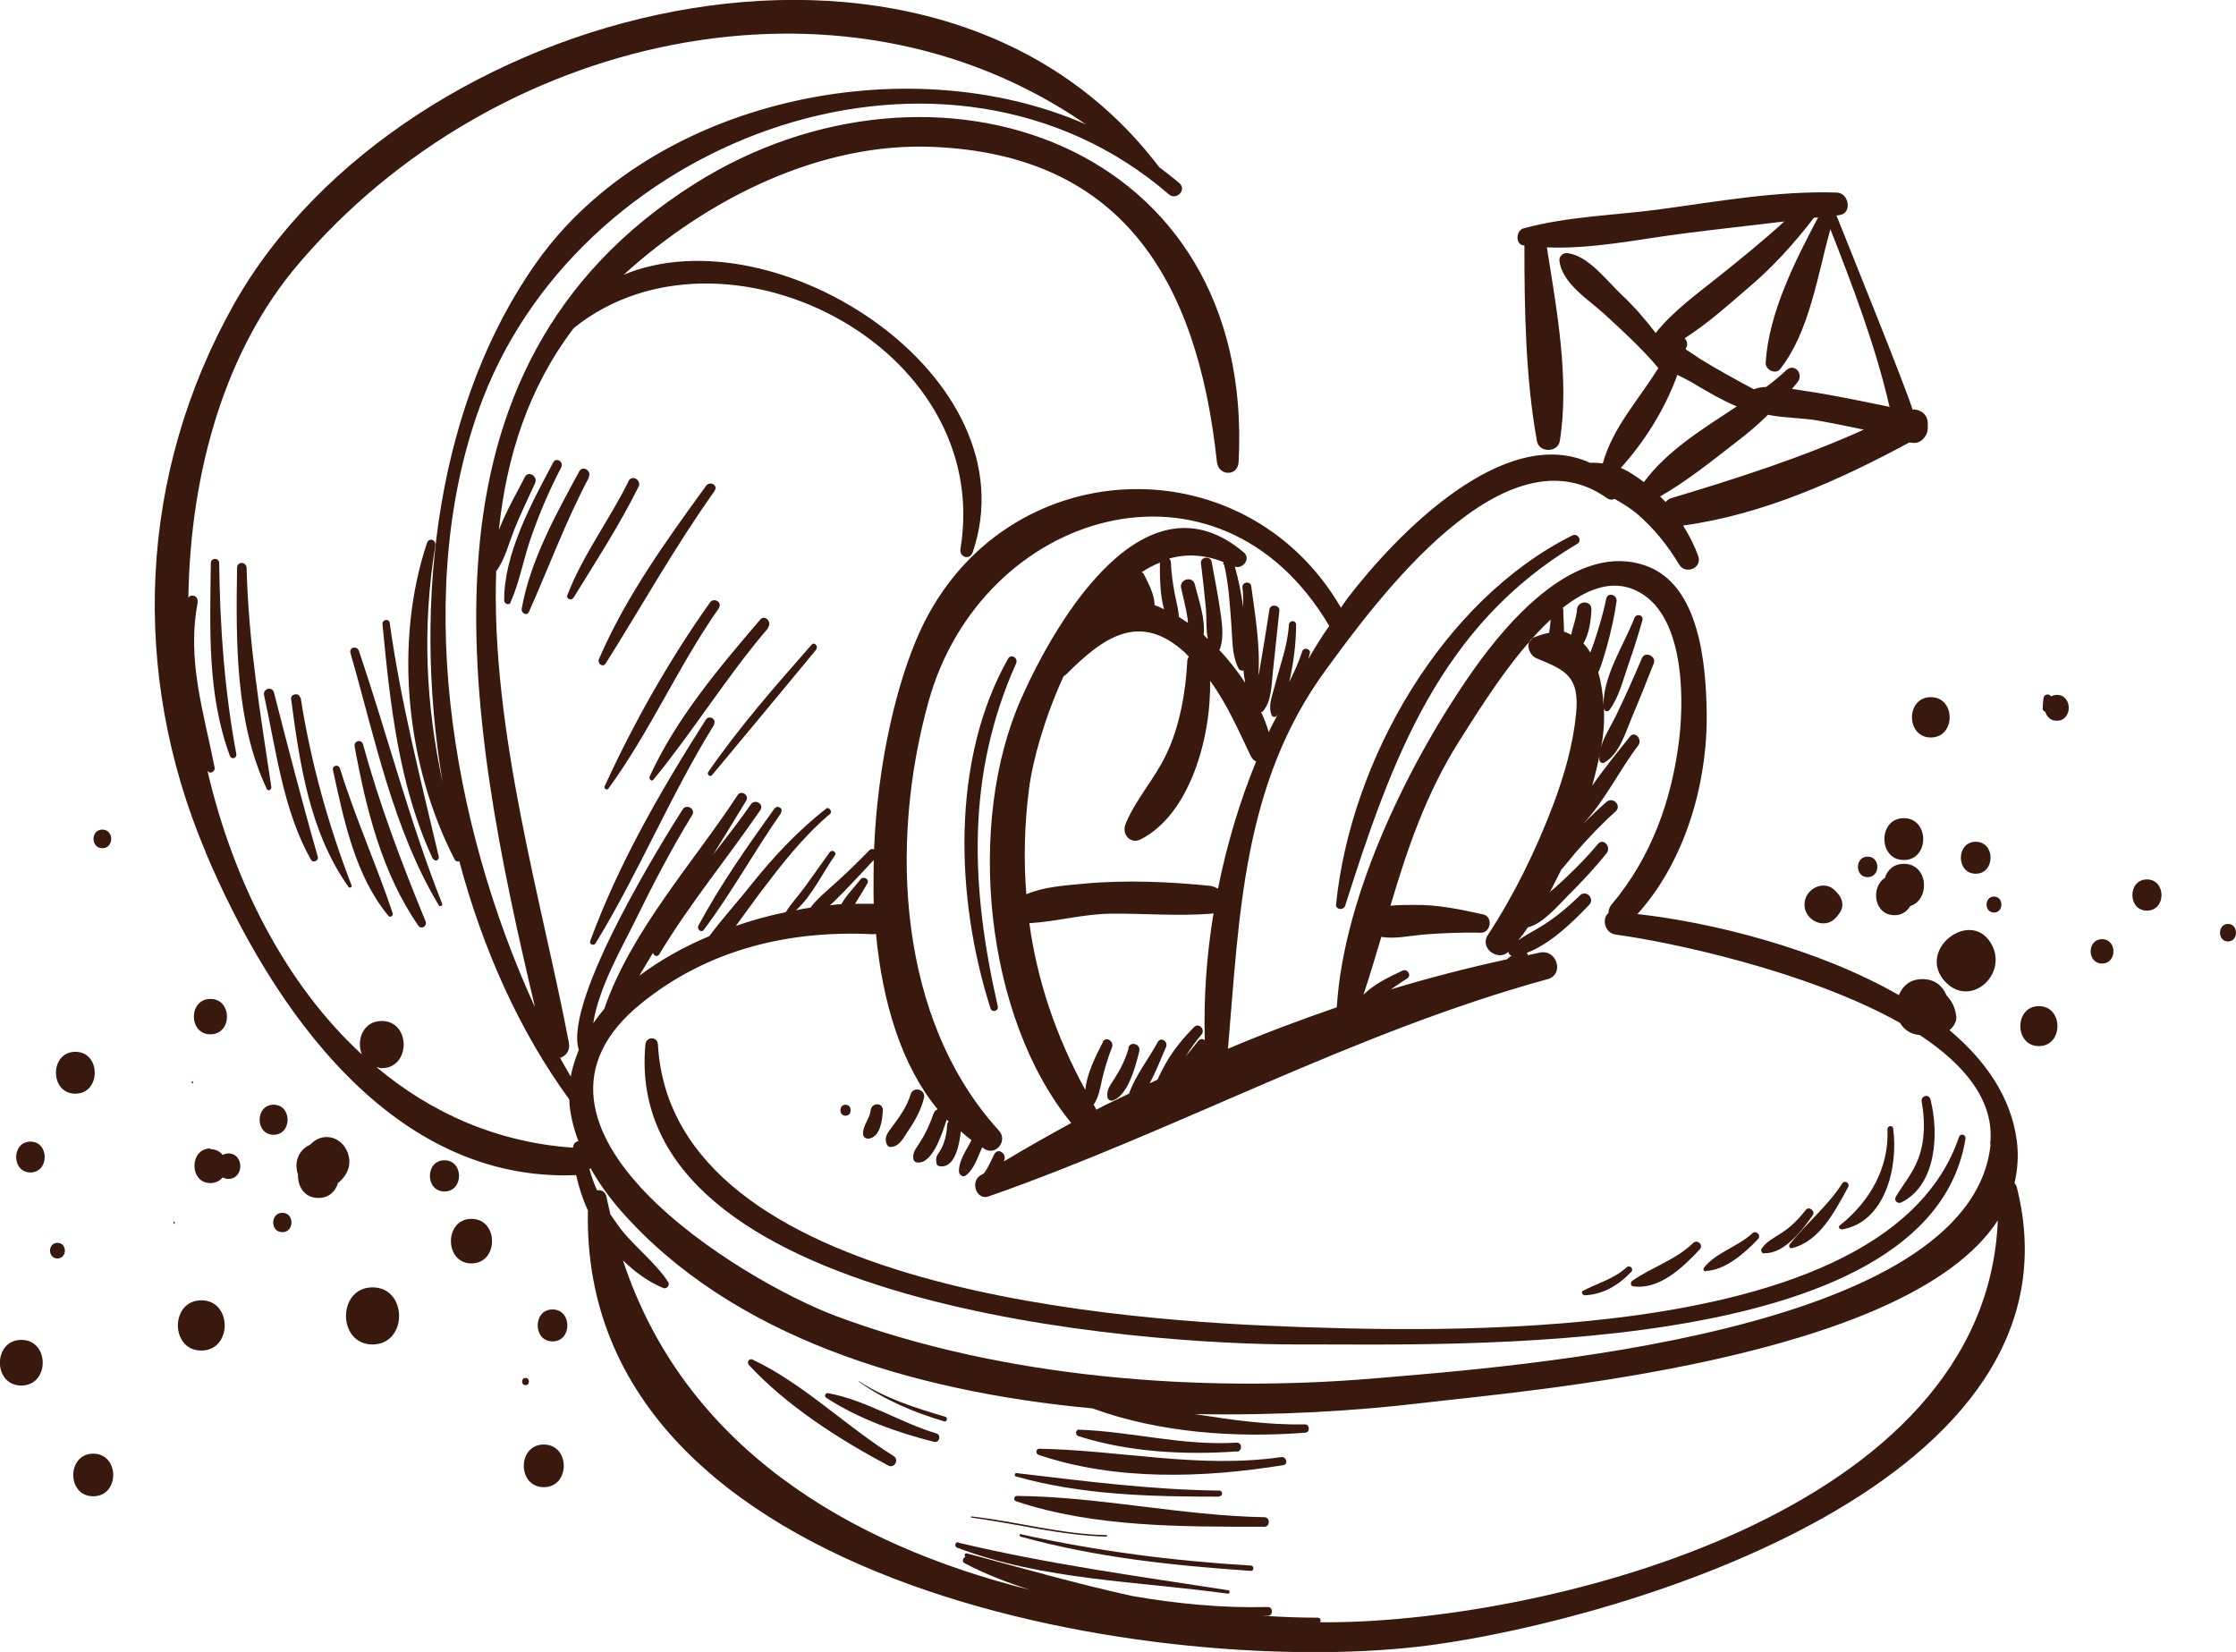 <?xml version="1.0" encoding="UTF-8"?>
<svg id="_Слой_1" data-name="Слой 1" xmlns="http://www.w3.org/2000/svg" viewBox="0 0 58.76 43.41">
  <defs>
    <style>
      .cls-1 {
        fill: #39180e;
        fill-rule: evenodd;
        stroke-width: 0px;
      }
    </style>
  </defs>
  <g>
    <path class="cls-1" d="m34.11,35.33c-4.1.01-17.78-.98-17.15-7.88.02-.22.32-.22.33,0,.37,6.53,12.44,7.27,16.82,7.42,4.37.15,15.55.39,17.37-4.99.04-.11.19-.07.17.05-.95,5.87-13.66,5.38-17.54,5.4Z"/>
    <path class="cls-1" d="m11.38,22.58c-.9-1.91-1.13-4.1-1.33-6.19,0-.11.17-.14.19-.03.29,2.09.81,4.1,1.29,6.15.02.09-.1.15-.14.06Z"/>
    <path class="cls-1" d="m9.43,17.1c.75,2.21,1.33,4.48,2.19,6.65.02.05-.06.09-.09.04-1.21-2.03-1.67-4.37-2.32-6.63-.04-.15.17-.2.22-.06Z"/>
    <path class="cls-1" d="m9.54,19.56c.44,1.6,1.01,3.11,1.64,4.64.06.14-.11.24-.19.12-.95-1.37-1.37-3.06-1.67-4.7-.03-.15.18-.21.22-.06Z"/>
    <path class="cls-1" d="m8.93,20.18c.4,1.3.96,2.53,1.39,3.82.02.07-.07.12-.11.07-.88-1.06-1.17-2.51-1.46-3.83-.03-.12.14-.17.18-.05Z"/>
    <path class="cls-1" d="m7.9,18.33c.27,1.71.72,3.33,1.34,4.94.02.05-.05.07-.08.04-1.02-1.44-1.28-3.21-1.51-4.94-.02-.14.22-.18.24-.03Z"/>
    <path class="cls-1" d="m7.2,18.2c.37,1.44.74,2.88,1.15,4.31.03.11-.12.18-.18.08-.73-1.3-.91-2.86-1.23-4.32-.04-.17.21-.25.26-.07Z"/>
    <path class="cls-1" d="m6.48,14.92c.05,1.96.36,3.83.65,5.76.01.07-.08.13-.12.05-.83-1.76-.81-3.89-.78-5.81,0-.17.24-.17.25,0Z"/>
    <path class="cls-1" d="m5.76,14.8c.02,1.68.14,3.36.45,5.01.02.12-.13.16-.17.05-.6-1.63-.52-3.34-.5-5.06,0-.15.22-.15.22,0Z"/>
    <path class="cls-1" d="m29.65,27.54c.05-.19.33-.11.29.08-.09.38-.3,1.18-.7,1.3-.08.02-.14-.04-.14-.11-.02-.19.09-.31.19-.47.16-.25.29-.51.37-.8Z"/>
    <path class="cls-1" d="m23.4,30.14c-.05,0-.08-.03-.1-.08-.07-.17.03-.3.13-.43.2-.27.4-.54.5-.87.07-.23.41-.13.35.1-.08.31-.23.59-.41.85-.12.18-.24.44-.48.43Z"/>
    <path class="cls-1" d="m22.84,29.92c-.08.01-.16-.03-.16-.13,0-.23.17-.38.2-.61.02-.21.33-.22.32,0-.01.26-.07.69-.36.74Z"/>
    <path class="cls-1" d="m22.22,29.32c-.18,0-.18-.29,0-.29s.18.29,0,.29Z"/>
    <path class="cls-1" d="m49.96,31.6c-.09.04-.2-.05-.14-.15.2-.34.45-.62.59-1,.18-.48.18-1,.09-1.5-.03-.15.19-.22.23-.06.23.88.16,2.26-.77,2.71Z"/>
    <path class="cls-1" d="m48.39,32.3c-.06,0-.09-.06-.04-.1.77-.61,1.3-1.5,1.25-2.53,0-.09.14-.11.15-.02.14,1.02-.21,2.48-1.36,2.66Z"/>
    <path class="cls-1" d="m47.09,32.8c-.06.01-.09-.05-.06-.1.44-.56.99-.99,1.38-1.6.06-.1.21-.01.16.09-.35.64-.75,1.43-1.48,1.61Z"/>
    <path class="cls-1" d="m46.36,32.94c-.05,0-.1-.07-.07-.12.12-.19.33-.29.51-.41.26-.16.47-.38.66-.62.08-.1.25.04.18.14-.27.39-.76,1.03-1.28,1Z"/>
    <path class="cls-1" d="m44.82,33.41c-.05,0-.07-.06-.04-.1.32-.4.89-.55,1.27-.9.1-.09.24.05.15.15-.35.37-.86.82-1.38.84Z"/>
    <path class="cls-1" d="m42.91,33.8c-.07-.01-.06-.11-.02-.14.53-.37,1.13-.54,1.61-1,.11-.1.27.06.17.17-.44.47-1.07,1.08-1.76.97Z"/>
    <path class="cls-1" d="m41.63,34.03c-.06,0-.08-.09-.03-.11.4-.21.81-.31,1.15-.62.08-.07.19.04.12.12-.34.36-.75.6-1.24.62Z"/>
    <path class="cls-1" d="m32.51,38.14c-1.37.1-2.85.02-4.17-.4-.09-.03-.08-.18.02-.17,1.39.05,2.73.43,4.14.34.15,0,.15.23,0,.24Z"/>
    <path class="cls-1" d="m27.29,38.23c-.08-.03-.07-.16.02-.16,2.15.04,4.2.53,6.36.22.13-.02.19.19.06.21-2.08.34-4.41.42-6.44-.27Z"/>
    <path class="cls-1" d="m32.04,39.33c-1.8,0-3.59-.04-5.34-.53-.05-.01-.04-.09.01-.09,1.78.21,3.54.44,5.33.46.1,0,.1.15,0,.15Z"/>
    <path class="cls-1" d="m26.7,39.45c-.07-.02-.06-.14.02-.14,2.17.02,4.33.52,6.51.56.15,0,.15.25,0,.25-2.13,0-4.48.02-6.53-.67Z"/>
    <path class="cls-1" d="m29.08,40.38c-1.2-.03-2.36-.34-3.55-.5-.02,0-.02-.03,0-.03,1.19.13,2.35.47,3.55.49.02,0,.02.04,0,.03Z"/>
    <path class="cls-1" d="m26.84,40.32c1.98.44,4,.7,6.03.82.09,0,.09.15,0,.14-2.04-.14-4.06-.35-6.05-.9-.04-.01-.03-.08.02-.07Z"/>
    <path class="cls-1" d="m25.19,40.54c2.35.56,4.71.88,7.09,1.25.05,0,.04.09-.01.09-2.37-.33-4.85-.35-7.12-1.21-.08-.03-.05-.16.04-.14Z"/>
    <path class="cls-1" d="m22.58,36.3c.69.45,1.48.7,2.26.93.08.02.04.15-.03.12-.81-.24-1.54-.55-2.24-1.04,0,0,0-.02,0-.01Z"/>
    <path class="cls-1" d="m21.76,36.61c.99.18,1.89.77,2.85,1.06.13.04.08.25-.06.22-.96-.24-2-.61-2.84-1.16-.06-.04-.02-.13.05-.12Z"/>
    <path class="cls-1" d="m19.78,35.73c1.32.62,2.45,1.75,3.7,2.53.16.1.02.34-.14.25-1.28-.68-2.66-1.56-3.66-2.64-.07-.08.02-.19.11-.14Z"/>
    <path class="cls-1" d="m35.35,23.8c-.04.13-.25.11-.24-.03.39-3.83,2.82-8.01,6.21-9.7.14-.07.27.14.13.22-3.6,2.14-4.87,5.64-6.1,9.51Z"/>
    <path class="cls-1" d="m26.03,26.5c-.92-2.88-1.05-6.51.46-9.19.08-.14.28-.02.21.13-1.32,2.95-1.19,5.89-.48,9,.03.13-.15.18-.19.06Z"/>
    <path class="cls-1" d="m20.53,21.36c-.71,1.01-1.3,2.1-2.04,3.08-.06.08-.18-.02-.14-.11.58-1.08,1.29-2.09,2-3.08.08-.11.25,0,.17.1Z"/>
    <path class="cls-1" d="m5.4,22.39c1.75,4.14,4.92,8.69,9.74,8.49.07.31.17.63.31.93-.22,10.05,15.35,12.34,22.16,11.42,5.05-.68,17.35-4.26,15.39-12.03-.01-.05-.04-.08-.06-.11.08-.35.11-.72.06-1.11-.15-1.15-.82-2.11-1.77-2.91.11-.09.19-.22.18-.35-.03-.25-.11-.4-.26-.57-.1-.24-.3-.42-.63-.42s-.52.18-.62.42c-2.16-1.24-4.97-1.92-6.87-2.13,1.25-1.38,1.85-3.44,1.82-5.31-.02-1.27-.19-3.34-1.59-3.84-1.82-.66-3.62,1.43-4.55,2.75-1.64,2.33-3.4,5.87-3.58,8.85-.96.33-1.92.69-2.86,1.09.3-3.52.39-6.97,2.56-9.94,1.42-1.95,4.74-6.42,7.4-4.53.07.05.14.05.2.02.21.12.41.24.6.4.44.38.8.83,1.1,1.33.16.26.6.1.5-.22-.09-.26-.23-.54-.4-.81,2.07-.28,4.09-1.18,5.94-2.18.04,0,.08,0,.12.01.2.01.37-.19.37-.39,0-.04,0-.08,0-.12,0-.24-.19-.38-.4-.37-.2-.64-1.63-4.17-2-5.1.03,0,.06,0,.09-.01.33-.05.24-.58-.08-.59-1.58-.05-3.16.24-4.72.45-1.16.15-2.37.18-3.51.49-.2.05-.23.42,0,.45,0,0,.01,0,.02,0,0,1.68.03,3.5.33,5.14.05.31.55.31.6,0,.26-1.62-.08-3.45-.34-5.09,1.16.05,2.34-.2,3.48-.35.92-.12,1.84-.22,2.76-.33-.56.51-1.15.99-1.74,1.46-.56.45-1.18.89-1.64,1.47-.27-.35-.55-.68-.87-.98-.41-.38-.91-1.08-1.48-1.12-.09,0-.19.09-.18.19.06.61.78,1.04,1.19,1.42.49.45.98.9,1.41,1.41-.51.83-1.2,1.56-1.46,2.51,0,0,0,0,0,0-.11-.02-.23-.02-.34-.02-2.26-1.03-5.08,1.88-6.36,3.55-.06.08-.12.17-.18.26-2.55-4.38-8.87-4.11-11.05.59-.64,1.39-1.13,3.54-1.22,5.76-.04-.01-.08-.02-.12.02-.29.3-.59.59-.9.87-.22.2-.47.4-.65.64-.13.02-.25.04-.38.07.42-.38.71-1,1.02-1.44.06-.09-.08-.17-.14-.08-.22.3-.43.61-.65.91-.16.22-.36.43-.5.66-.44.09-.88.21-1.31.36.21-.29.42-.58.62-.85.57-.75,1.13-1.48,1.85-2.09.08-.06-.03-.2-.1-.14-.74.58-1.38,1.26-1.97,2-.35.44-.75.88-1.1,1.35-.67.28-1.29.63-1.84,1.04.12-.2.24-.4.36-.6.02.08.12.12.17.03.8-1.33,1.78-2.51,2.65-3.78.11-.16-.14-.31-.25-.15-.31.45-.65.88-.99,1.32.29-.47.58-.94.87-1.42.09-.15-.14-.29-.23-.14-1.15,1.76-2.79,3.55-3.5,5.61-.1.12-.2.25-.29.38.14-.93.77-2.02,1.08-2.65.47-.96.96-1.91,1.52-2.82.1-.16-.15-.31-.25-.15-.39.61-3.14,4.98-2.73,6.32-.09.23-.17.46-.21.7-.09-.16-.19-.32-.28-.49.15-.05.27-.19.23-.4-.69-3.64-2.06-8.21-1.91-12.4,0,0,0,0,.01,0,.22-.31.32-.71.46-1.07.17-.42.36-.82.55-1.23.09-.18-.18-.35-.27-.16-.2.4-.49.89-.68,1.39.2-1.93.78-3.75,1.97-5.31,3.89-3.13,11.05.43,10.16,5.81-.03.21.24.3.32.09,1.58-4.62-5.16-8.97-9.17-7.3,2.2-2,5.17-3.49,8.14-3.36,4.9.21,6.93,3.42,7.45,8.28.04.37.55.39.57,0,.45-8.4-8.01-11.26-14.28-7.32-7.73,4.87-6.04,13.91-4.21,21.65-2.22-4.84-3.26-11.13-1.36-16.02C15.4,3.5,24.92.1,30.72,5.11c.19.16.47-.11.28-.29-.17-.15-.36-.29-.54-.43C24.51-3.46,10.59.12,6.15,7.99c-2.5,4.44-2.75,9.66-.75,14.39Zm44.25-11.7c-.74-.15-1.48-.31-2.23-.42-.11-.02-.22-.03-.33-.05.05-.06.1-.12.15-.18.17-.22-.09-.51-.3-.31-.16.15-.34.3-.53.44-.11,0-.22.02-.32.06-.47-.25-.94-.51-1.4-.79-.12-.08-.25-.17-.39-.26,0-.03.02-.06.03-.09.02-.09-.01-.15-.06-.2.58-.37,1.12-.85,1.63-1.29.67-.56,1.24-1.19,1.77-1.88.04,0,.08,0,.11-.01-.61,1.15-1.3,2.52-1.38,3.82-.01.19.26.32.38.17.77-.98.98-2.45,1.32-3.68.6,1.53,1.19,3.08,1.56,4.69Zm-6.03,2.36c.7-.4,1.36-.93,1.99-1.42.3-.23.59-.47.85-.73.45.09.95.08,1.36.16.39.07.77.15,1.16.23-1.64.74-3.33,1.28-5.06,1.8-.07.02-.11.06-.15.1-.05-.05-.09-.09-.14-.14Zm-1.03-.75c.63-.7,1.16-1.54,1.49-2.45.16.08.32.16.45.24.37.22.73.43,1.11.59-.89.59-1.83,1.16-2.44,1.99-.2-.15-.4-.29-.62-.38Zm-19.62,11.45s-.02,0-.03,0c-.15,0-.31,0-.47,0,.11-.18.22-.35.32-.53.07-.12-.1-.21-.18-.11-.13.18-.37.41-.5.65-.1,0-.2.02-.3.03.13-.11.24-.24.36-.35.27-.28.53-.56.79-.84,0,.39-.01.78,0,1.16Zm9.03-.4s-.11-.06-.18-.07c-1.08-.11-2.24-.16-3.32-.06-.52.05-1.06.08-1.53.28-.07-.9-.05-1.82.07-2.76.1-.78.42-1.9.91-2.97.02-.01.05-.03.07-.05.96-.96,1.92-1.67,3.12-.57.03.03.06.07.1.1-.02.04-.04.08-.04.13-.04.81-.2,1.71-.55,2.44-.3.64-.81,1.19-1.07,1.83-.11.27.12.54.39.41,1.29-.65,1.86-2.66,1.83-4.17.44.6.73,1.27,1.07,1.98.04.08.09.12.14.14-.44,1.07-.77,2.19-1,3.33Zm.17-8.51c.12.52.15,1.06.19,1.59.03.38.01.8.19,1.14.03.05.08.06.13.05,0,.11.03.21.04.32-.2-.3-.42-.59-.68-.86,0-.01.02-.02.02-.03.12-.35.04-.75-.01-1.11-.06-.4-.14-.79-.21-1.18-.03-.16-.3-.13-.28.04.05.4.09.79.13,1.19.02.26,0,.54.05.8-.04-.03-.07-.07-.11-.11.05-.43-.14-.94-.23-1.32-.06-.24-.42-.14-.36.1.06.27.13.53.17.8,0,.04,0,.07.01.11-.08-.05-.16-.11-.24-.16-.01-.2-.07-.4-.11-.61-.05-.27-.09-.54-.1-.81,0-.05-.02-.09-.05-.11.45-.13.93-.11,1.43.09,0,.02-.01.04,0,.06Zm-1.69-.04c0,.35,0,.82.11,1.21-.08-.04-.17-.08-.25-.11,0-.28-.17-.59-.28-.81-.01-.03-.04-.04-.06-.05.16-.11.32-.19.49-.26,0,0-.01.01-.01.02Zm-1.5,12.59c-.17.33-.42.82-.46,1.25-.76-1.39-1.26-2.85-1.47-4.38.7-.04,1.41-.24,2.13-.25.88-.01,1.77.07,2.65,0,.02,0,.04-.01.06-.01-.18,1.09-.26,2.2-.23,3.33-.06-.03-.12-.04-.17.02-.09.12-.21.26-.33.41.12-.2.26-.39.41-.57.12-.13-.07-.33-.19-.2-.29.29-.56.62-.76.98-.07.13-.14.26-.2.4-.07.03-.14.07-.21.1.17-.31.3-.66.43-.95.07-.15-.14-.29-.22-.13-.23.43-.59.88-.75,1.35-.29.14-.58.27-.86.42-.02-.04-.04-.08-.07-.13.13-.19.17-.43.22-.66.07-.29.15-.57.26-.84.07-.17-.16-.31-.24-.15Zm11.77-11.11c-.01.12-.02.23-.04.35-.12.02-.25.06-.4.12-.26.12-.13.47.07.55.76.31,1.13.47,1.04,1.44-.08.82-.31,1.63-.6,2.4-.46,1.21-1.02,2.36-1.72,3.43-.23.34.27.71.54.44,0,.05.03.09.08.1-.04.03-.08.07-.12.1-1.01.22-2.03.48-3.05.79.14-.09.27-.19.42-.28.14-.08.02-.28-.12-.21-.36.17-.74.35-1.02.63.17-.51.32-1.02.47-1.52.35.06.75-.03,1.09-.06.5-.04,1.02-.06,1.53-.05.26,0,.32-.42.06-.48-.59-.13-1.2-.26-1.81-.25-.21,0-.43,0-.63.02.44-1.48.93-2.94,1.81-4.33.43-.67,1.35-2.21,2.4-3.19Zm11.56,13.8c-.53,4.99-12.66,5.84-16.17,6.14-4.59.39-9.8,0-14.18-1.64-2.45-.92-9.15-4.96-5.1-8.22,1.76-1.42,3.89-1.92,6.08-1.81.03,0,.05,0,.08-.01.17,1.8.67,3.46,1.62,4.61-.05.02-.09.06-.11.12-.09.26-.2.51-.35.74-.08.14-.2.25-.18.42,0,.07.05.12.12.12.4.02.64-.78.76-1.13.02.02.03.04.05.05-.02.03-.04.05-.04.09-.01.25-.07.51-.21.72-.08.11-.09.16-.07.29,0,.05.06.08.11.08.37.03.49-.55.53-.92.09.08.18.16.28.23-.13.26-.33.52-.33.82,0,.09.1.17.18.11.23-.18.31-.48.43-.74.02.01.04.03.07.05.3.17.61-.23.37-.49-2.65-2.91-2.89-7.53-1.85-11.27,1.39-5.02,7.61-6.91,10.52-2.01,0,0,0,.01.01.02-.2.28-.38.58-.55.87.01-.05.03-.09.04-.14.04-.13-.16-.19-.2-.06-.09.28-.21.54-.34.8,0,0,0,0,0,0,.11-.49.18-1,.18-1.5,0-.13-.18-.13-.19,0-.03.54-.24,1.09-.37,1.6-.06.25-.19.53-.08.78.02.04.08.05.11.03.02-.01.03-.04.05-.06-.08.16-.17.31-.24.47-.05-.18-.12-.36-.2-.53.02,0,.04,0,.05-.02.23-.27.22-.69.26-1.04.06-.53.11-1.07.17-1.6.02-.15-.23-.19-.26-.04-.08.53-.17,1.06-.26,1.59,0,.05-.02.09-.03.14.05-.78-.09-1.6-.19-2.34-.02-.14-.24-.11-.23.03.02.17.02.35.02.53-.05-.36-.12-.72-.22-1.07.2.07.43-.2.24-.37-2.57-2.18-4.9,1.69-5.85,3.83-1.46,3.27-.97,8.37,1.31,11.16-.6.33-1.19.66-1.77,1.01,0,0,0-.02.01-.03.07-.18-.17-.34-.26-.16-.09.17-.16.36-.28.51-.03.02-.06.03-.09.05-.27.17-.1.66.22.55,4.99-1.75,9.56-4.3,14.69-5.71.44-.12.25-.78-.19-.7-.11.02-.22.05-.33.07,0-.02-.01-.04-.03-.06.62-.23,1.22-.82,1.64-1.26.16-.16-.08-.41-.24-.25-.32.31-.65.59-1.03.82-.19.12-.4.22-.59.36.09-.11.17-.22.25-.34.4-.1.78-.56,1.07-.85.35-.35.69-.71,1-1.1.13-.17-.09-.41-.23-.24-.35.42-.74.8-1.14,1.16-.04.03-.08.06-.12.1.1-.19.2-.39.3-.59.13-.14.24-.29.36-.43.34-.39.69-.76,1.07-1.1.16-.15-.07-.39-.24-.25-.21.18-.41.38-.61.57.56-.59.95-1.41,1.44-2.05.12-.16-.09-.4-.22-.23-.33.41-.68.84-.99,1.29.09-.33.17-.65.22-.95-.02.09-.04.17-.03.26,0,.07.07.11.13.08.39-.22.55-.77.72-1.18.2-.47.39-.95.58-1.43.07-.19-.23-.32-.31-.14-.22.52-.45,1.03-.69,1.53-.13.26-.31.54-.39.82.02-.09.04-.19.05-.28.03-.22.04-.48.03-.75.01.09.1.11.15.04.25-.34.36-.81.5-1.21.13-.37.25-.75.36-1.14.04-.14-.16-.19-.21-.06-.26.68-.83,1.53-.81,2.29-.02-.29-.06-.59-.14-.86.1-.21.15-.44.22-.66.11-.39.2-.79.26-1.2.03-.18-.23-.26-.27-.08-.08.4-.2.79-.33,1.18-.03.08-.06.16-.09.24-.05-.09-.11-.17-.18-.24.15-.25.2-.61.21-.89.01-.25-.36-.25-.38,0-.01.22-.11.44-.15.66-.06-.03-.12-.06-.19-.08,0-.2-.02-.41-.02-.59,0-.02-.01-.02-.02-.03.59-.47,1.21-.72,1.79-.52,1.38.48,1.42,2.72,1.28,3.94-.19,1.62-.74,3.14-1.78,4.37-.06.07-.08.15-.08.22-.18.14-.11.53.19.57,1.41.19,5.03.95,7.47,2.32.1.17.27.3.52.32,1.18.78,1.97,1.73,1.85,2.86Zm-36.79.62s0,0,0,0c.2.36.46.73.79,1.11,2.91,3.32,7.65,4.76,12.4,5.2,1.75.64,3.75.78,5.58.64.14,0,.14-.22,0-.22-.98.02-1.93-.12-2.89-.27,2.15.04,4.23-.08,6.05-.3,2.49-.3,12.66-1.1,15.05-4.79-.3,7.69-11.77,10.5-17.46,10.56-.11,0-.23,0-.35,0,.03-.05.01-.12-.06-.12-.49,0-.97-.02-1.45-.05.05,0,.1,0,.14,0,.14,0,.14-.23,0-.23-1.23.03-2.41-.09-3.57-.29-1.45-.32-2.89-.73-4.34-1.12-.06-.01-.08.05-.04.09-.07.03-.1.13-.02.17.55.29,1.13.51,1.72.7-4.77-1.19-9.09-3.77-10.7-8.66.33.32.69.58,1.07.73.08.03.17-.08.12-.16-.35-.53-.87-.91-1.26-1.41-.09-.12-.17-.24-.26-.37-.03-.15-.07-.29-.1-.45-.03-.15-.14-.2-.25-.18-.08-.18-.15-.37-.2-.56ZM5.19,15.82c.03-.16-.17-.23-.24-.11.05-3.32.97-6.52,2.89-8.77C12.94.94,22.07-1.2,28.54,3.27c-4.73-2.07-11.4-.65-14.43,3.61-2.59,3.64-3.29,8.85-2.48,13.67-.44-2.04-.54-4.05-.19-6.22.02-.15-.17-.21-.22-.06-.88,2.64-.54,5.87.73,8.32.03.05.08.06.12.04.62,2.33,1.6,4.5,2.89,6.26.01.35.1.72.24,1.1-.07.01-.14.06-.14.17,0,0,0,0,0,0-2.01-.14-3.74-.92-5.17-2.12.05.01.09.03.14.03.77,0,.77-1.24,0-1.24-.5,0-.67.52-.52.88-2-1.84-3.38-4.54-4.06-7.46,0,0,0,0,0,0,.06.11.21.03.19-.08-.29-1.48-.74-2.83-.44-4.36Z"/>
    <path class="cls-1" d="m18.77,19.04c-1.15,1.85-1.98,3.89-3.12,5.75-.04.07-.17.03-.14-.06.75-2.05,1.88-4,3.04-5.82.09-.13.29-.01.21.13Z"/>
    <path class="cls-1" d="m21.45,17.07c-.91,1.1-1.82,2.2-2.74,3.3-.05.06-.14-.02-.1-.08.82-1.19,1.77-2.27,2.72-3.35.07-.08.18.04.12.12Z"/>
    <path class="cls-1" d="m20.19,16.5c-1.09,1.27-1.96,2.7-3.02,3.99-.05.06-.12-.02-.1-.08.69-1.52,1.84-2.88,2.91-4.13.12-.14.32.07.2.21Z"/>
    <path class="cls-1" d="m18.9,15.97c-1.07,1.52-1.82,3.26-2.91,4.75-.04.06-.13,0-.1-.06.77-1.68,1.71-3.34,2.77-4.83.1-.14.33,0,.23.14Z"/>
    <path class="cls-1" d="m18.78,12.9c-1.04,1.46-1.91,3.02-2.86,4.53-.07.12-.23.02-.18-.11.71-1.65,1.78-3.13,2.82-4.56.1-.13.32,0,.22.13Z"/>
    <path class="cls-1" d="m16.78,12.79c-.5,1.01-1.12,1.96-1.71,2.92-.05.08-.2.03-.16-.07.41-1.07,1.11-1.98,1.61-3,.09-.18.35-.02.26.16Z"/>
    <path class="cls-1" d="m15.48,12.54c-.61,1.15-1.05,2.35-1.58,3.54-.05.12-.21.03-.19-.08.22-1.27.91-2.5,1.51-3.61.09-.17.34-.02.25.15Z"/>
    <path class="cls-1" d="m13.42,15.83c-.04.09-.17.04-.17-.05-.01-1.23.73-2.58,1.29-3.63.07-.14.28-.02.21.13-.31.59-.57,1.2-.79,1.83-.2.56-.3,1.17-.54,1.71Z"/>
  </g>
  <path class="cls-1" d="m48.24,23.42c.05.05.1.11.13.17.06.11.06.25,0,.36-.04.06-.08.12-.13.17-.29.32-.82.07-.82-.35s.53-.68.82-.35Z"/>
  <path class="cls-1" d="m51.92,22.12c.52,0,.52.84,0,.84s-.52-.84,0-.84Z"/>
  <path class="cls-1" d="m52.4,23.56c.26,0,.26.42,0,.42s-.26-.42,0-.42Z"/>
  <path class="cls-1" d="m53.68,18.61c0-.08.01-.16.02-.25.01-.13.15-.14.2-.06.04-.02.09-.04.15-.04.42,0,.42.68,0,.68-.16,0-.26-.1-.3-.23-.04-.02-.08-.05-.07-.11Z"/>
  <path class="cls-1" d="m49.08,22.51c.34,0,.34.54,0,.54s-.34-.54,0-.54Z"/>
  <path class="cls-1" d="m56.42,23.11c.51,0,.51.82,0,.82s-.51-.82,0-.82Z"/>
  <path class="cls-1" d="m58.55,24.28c.28,0,.28.46,0,.46s-.28-.46,0-.46Z"/>
  <path class="cls-1" d="m49.53,23.08c.06-.21.23-.38.5-.38.65,0,.7.94.17,1.11-.08.13-.21.24-.41.24-.55,0-.63-.73-.27-.97Z"/>
  <path class="cls-1" d="m9.79,33.83c.93,0,.93,1.5,0,1.5s-.93-1.5,0-1.5Z"/>
  <path class="cls-1" d="m12.39,32.03c.72,0,.72,1.17,0,1.17s-.72-1.17,0-1.17Z"/>
  <path class="cls-1" d="m11.68,30.49c.51,0,.51.82,0,.82s-.51-.82,0-.82Z"/>
  <path class="cls-1" d="m8.13,30.09s.04-.02.05-.04c.39-.37.95-.1,1,.43.02.24-.11.46-.3.61-.06.21-.23.39-.51.39-.38,0-.55-.31-.54-.62-.1-.28-.01-.62.3-.77Z"/>
  <path class="cls-1" d="m5.06,28.41s.03.06,0,.06-.03-.06,0-.06Z"/>
  <path class="cls-1" d="m5.53,26.25c.58,0,.58.93,0,.93s-.58-.93,0-.93Z"/>
  <path class="cls-1" d="m7.19,29.03c.49,0,.49.79,0,.79s-.49-.79,0-.79Z"/>
  <path class="cls-1" d="m5.53,30.2c.15,0,.25.06.32.15.04-.02.09-.04.15-.04.42,0,.42.67,0,.67-.06,0-.11-.02-.15-.04-.07.09-.18.15-.32.15-.56,0-.56-.91,0-.91Z"/>
  <path class="cls-1" d="m4.58,32.1s.03.06,0,.06-.03-.06,0-.06Z"/>
  <path class="cls-1" d="m7.42,31.87c.32,0,.32.51,0,.51s-.32-.51,0-.51Z"/>
  <path class="cls-1" d="m1.98,27.64c.68,0,.68,1.1,0,1.1s-.68-1.1,0-1.1Z"/>
  <path class="cls-1" d="m.8,30c.5,0,.5.81,0,.81s-.5-.81,0-.81Z"/>
  <path class="cls-1" d="m1.51,32.66c.26,0,.26.41,0,.41s-.26-.41,0-.41Z"/>
  <path class="cls-1" d="m50.74,18.32c.66,0,.66,1.06,0,1.06s-.66-1.06,0-1.06Z"/>
  <path class="cls-1" d="m53.58,26.44c.65,0,.65,1.05,0,1.05s-.65-1.05,0-1.05Z"/>
  <path class="cls-1" d="m55.24,24.68c.4,0,.4.64,0,.64s-.4-.64,0-.64Z"/>
  <path class="cls-1" d="m52.35,24.84c.4.79-.57,1.64-1.22.97-.81-.84.69-1.99,1.22-.97Z"/>
  <path class="cls-1" d="m50.03,21.5c.68,0,.68,1.1,0,1.1s-.68-1.1,0-1.1Z"/>
  <path class="cls-1" d="m13.81,36.21c.12,0,.12.19,0,.19s-.12-.19,0-.19Z"/>
  <path class="cls-1" d="m14.52,34.41c.52,0,.52.84,0,.84s-.52-.84,0-.84Z"/>
  <path class="cls-1" d="m5.29,34.17c.82,0,.82,1.32,0,1.32s-.82-1.32,0-1.32Z"/>
  <path class="cls-1" d="m2.45,38.2c.7,0,.7,1.12,0,1.12s-.7-1.12,0-1.12Z"/>
  <path class="cls-1" d="m.56,35.21c.75,0,.75,1.2,0,1.2s-.75-1.2,0-1.2Z"/>
  <path class="cls-1" d="m2.69,21.8c.31,0,.31.49,0,.49s-.31-.49,0-.49Z"/>
  <path class="cls-1" d="m14.29,37.96c.7,0,.7,1.12,0,1.12s-.7-1.12,0-1.12Z"/>
</svg>
